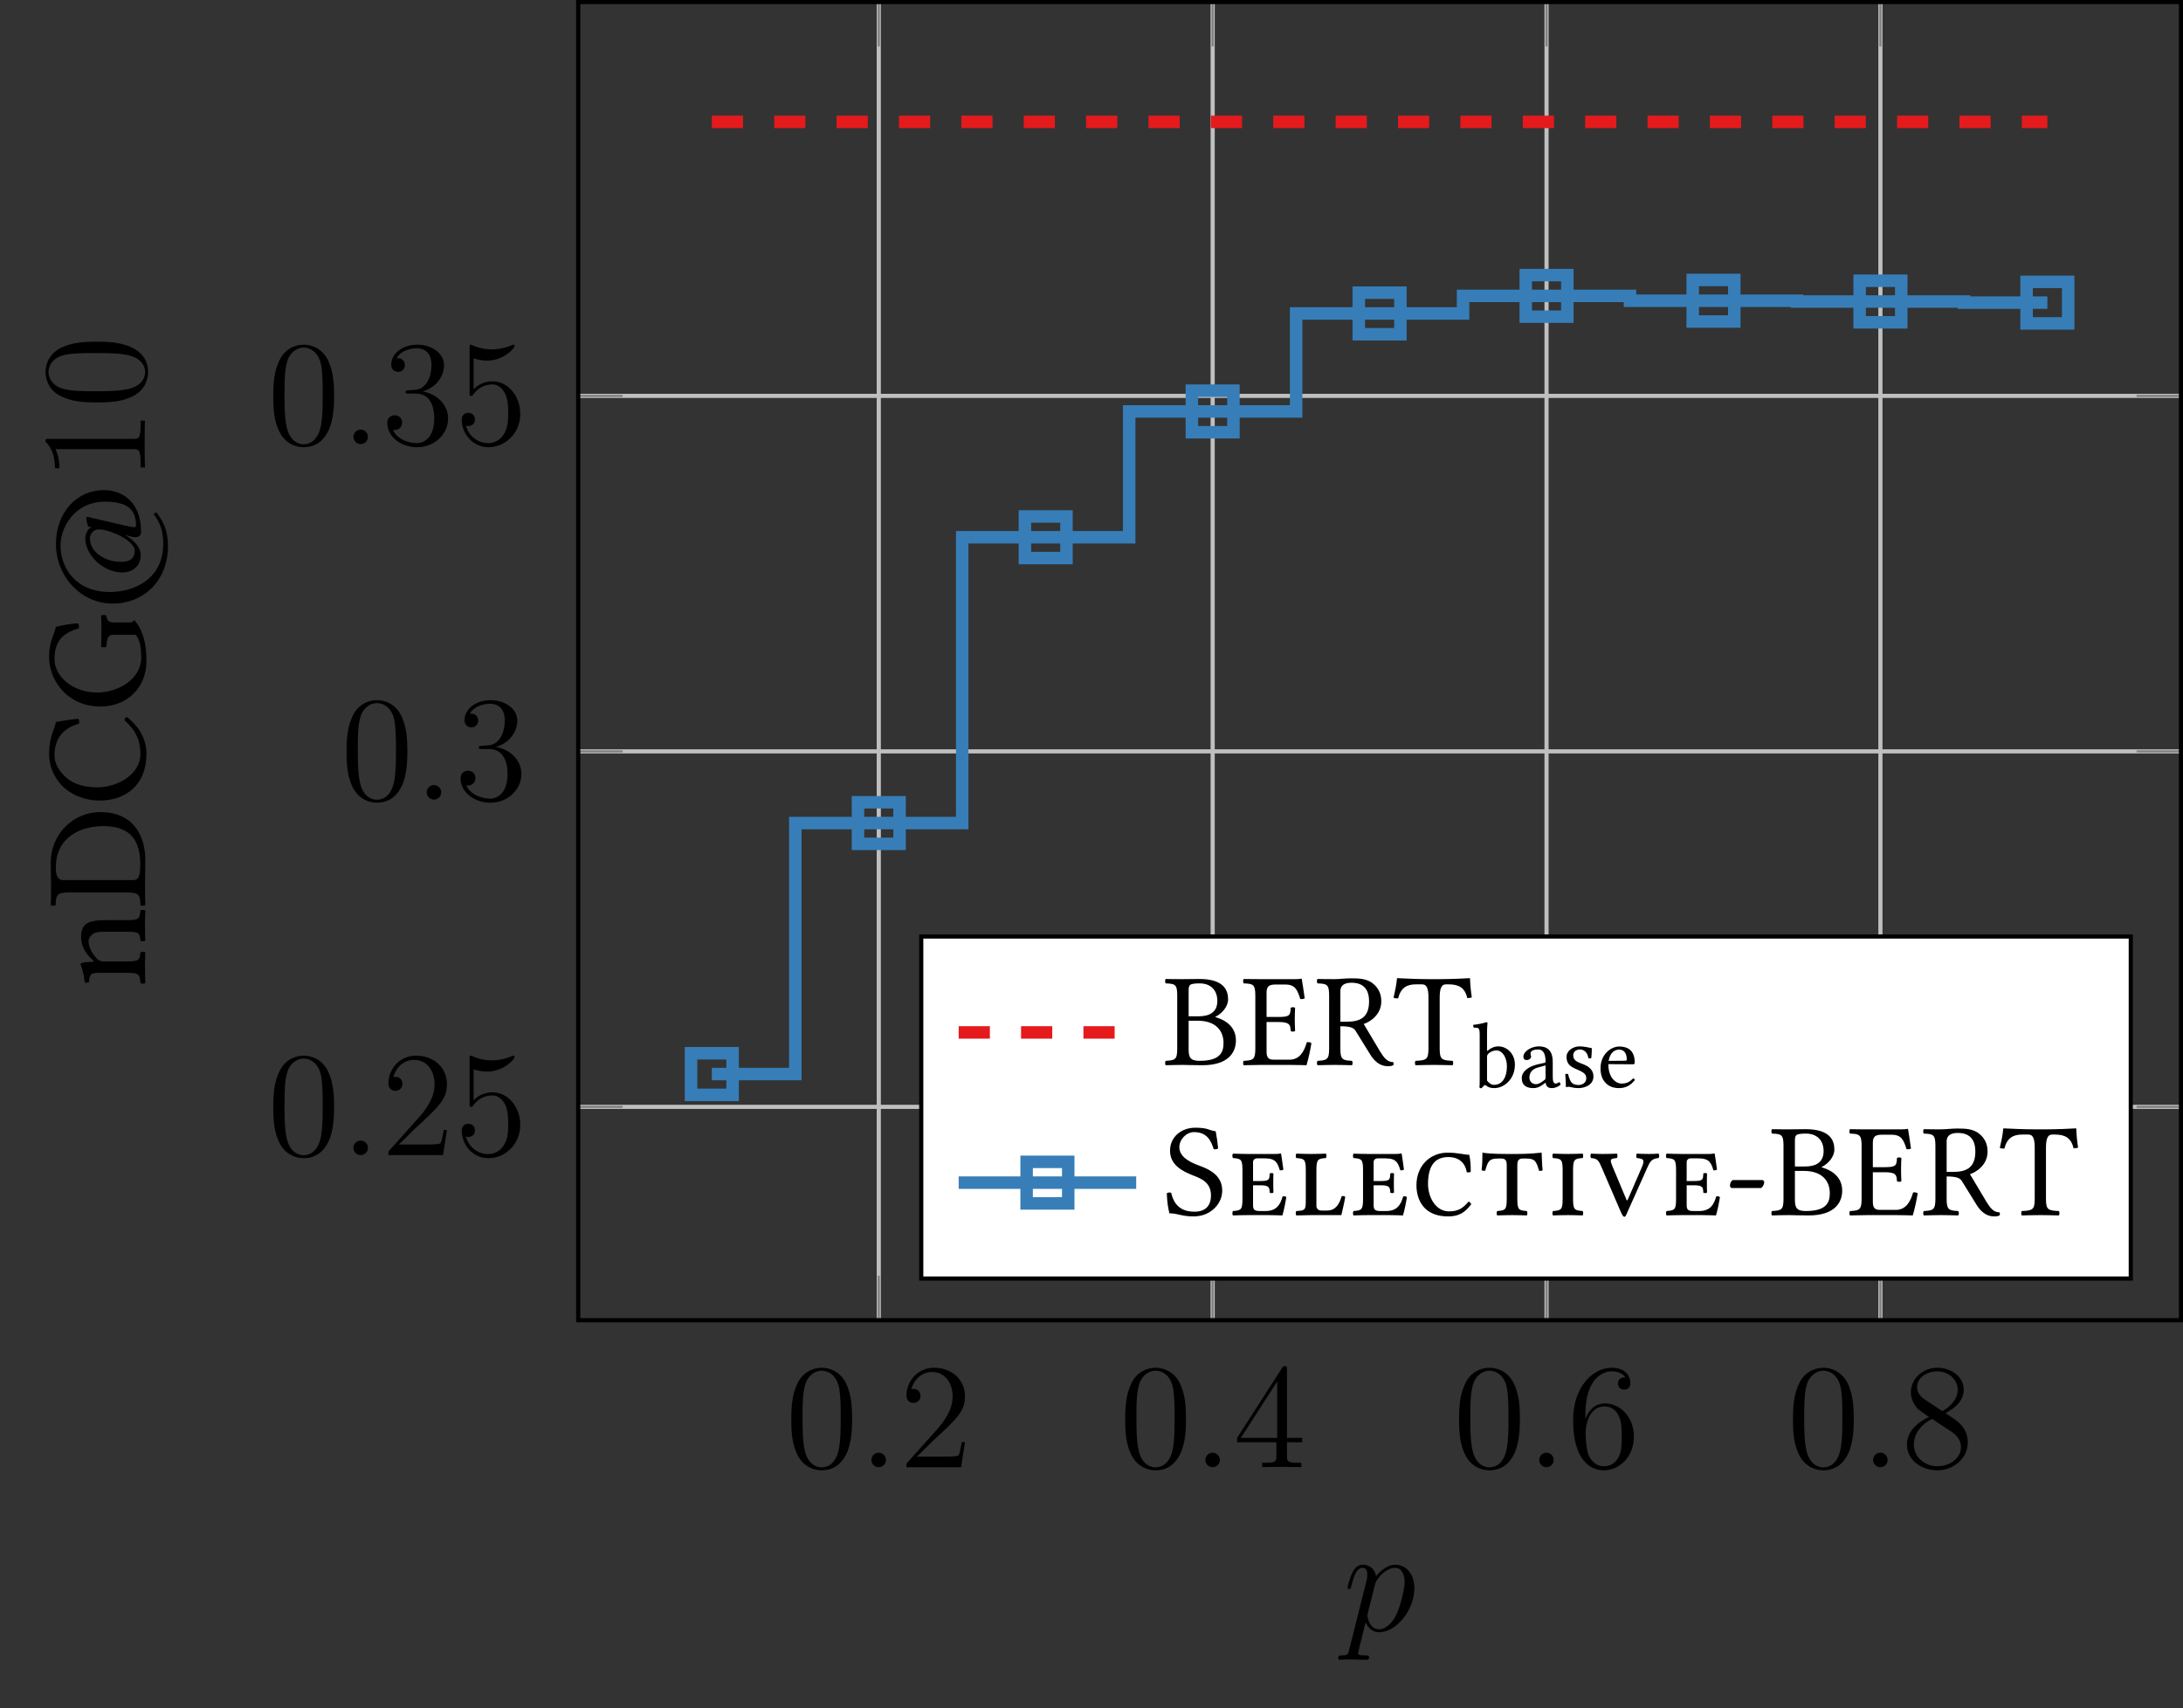 <?xml version="1.0" encoding="UTF-8"?>
<svg xmlns="http://www.w3.org/2000/svg" xmlns:xlink="http://www.w3.org/1999/xlink" width="209.2pt" height="163.715pt" viewBox="0 0 209.2 163.715">
<rect x="0" y="0" width="209.2" height="163.715" fill="#333333" stroke="none"/>
<defs>
<g>
<g id="glyph-0-0">
<path d="M 6.422 -4.594 C 6.422 -5.781 6.359 -6.938 5.844 -8.031 C 5.25 -9.219 4.219 -9.531 3.516 -9.531 C 2.688 -9.531 1.656 -9.125 1.141 -7.938 C 0.734 -7.031 0.594 -6.141 0.594 -4.594 C 0.594 -3.203 0.688 -2.156 1.203 -1.141 C 1.766 -0.047 2.75 0.297 3.5 0.297 C 4.75 0.297 5.469 -0.438 5.875 -1.281 C 6.391 -2.359 6.422 -3.766 6.422 -4.594 Z M 3.5 0.016 C 3.047 0.016 2.109 -0.25 1.844 -1.812 C 1.672 -2.672 1.672 -3.766 1.672 -4.766 C 1.672 -5.938 1.672 -7 1.906 -7.844 C 2.156 -8.812 2.891 -9.25 3.5 -9.25 C 4.047 -9.25 4.875 -8.922 5.156 -7.688 C 5.328 -6.875 5.328 -5.734 5.328 -4.766 C 5.328 -3.797 5.328 -2.719 5.172 -1.844 C 4.906 -0.266 4 0.016 3.5 0.016 Z M 3.5 0.016 "/>
</g>
<g id="glyph-0-1">
<path d="M 6.312 -2.406 L 6 -2.406 C 5.953 -2.172 5.844 -1.375 5.688 -1.141 C 5.594 -1.016 4.781 -1.016 4.344 -1.016 L 1.688 -1.016 C 2.078 -1.344 2.953 -2.266 3.328 -2.609 C 5.516 -4.625 6.312 -5.359 6.312 -6.781 C 6.312 -8.438 5 -9.531 3.344 -9.531 C 1.672 -9.531 0.703 -8.125 0.703 -6.891 C 0.703 -6.156 1.328 -6.156 1.375 -6.156 C 1.672 -6.156 2.047 -6.375 2.047 -6.828 C 2.047 -7.234 1.781 -7.5 1.375 -7.5 C 1.25 -7.5 1.219 -7.5 1.172 -7.484 C 1.453 -8.469 2.219 -9.125 3.156 -9.125 C 4.375 -9.125 5.125 -8.109 5.125 -6.781 C 5.125 -5.562 4.422 -4.5 3.594 -3.578 L 0.703 -0.344 L 0.703 0 L 5.938 0 Z M 6.312 -2.406 "/>
</g>
<g id="glyph-0-2">
<path d="M 5.172 -9.344 C 5.172 -9.609 5.172 -9.688 4.984 -9.688 C 4.859 -9.688 4.812 -9.688 4.703 -9.516 L 0.391 -2.812 L 0.391 -2.391 L 4.156 -2.391 L 4.156 -1.094 C 4.156 -0.562 4.125 -0.422 3.078 -0.422 L 2.797 -0.422 L 2.797 0 C 3.125 -0.031 4.266 -0.031 4.656 -0.031 C 5.062 -0.031 6.203 -0.031 6.547 0 L 6.547 -0.422 L 6.25 -0.422 C 5.219 -0.422 5.172 -0.562 5.172 -1.094 L 5.172 -2.391 L 6.625 -2.391 L 6.625 -2.812 L 5.172 -2.812 Z M 4.234 -8.219 L 4.234 -2.812 L 0.75 -2.812 Z M 4.234 -8.219 "/>
</g>
<g id="glyph-0-3">
<path d="M 1.766 -4.984 C 1.766 -8.625 3.531 -9.188 4.297 -9.188 C 4.812 -9.188 5.328 -9.031 5.609 -8.609 C 5.438 -8.609 4.891 -8.609 4.891 -8.016 C 4.891 -7.703 5.109 -7.438 5.484 -7.438 C 5.844 -7.438 6.078 -7.641 6.078 -8.062 C 6.078 -8.812 5.531 -9.531 4.281 -9.531 C 2.484 -9.531 0.594 -7.688 0.594 -4.531 C 0.594 -0.594 2.312 0.297 3.531 0.297 C 5.094 0.297 6.422 -1.062 6.422 -2.922 C 6.422 -4.828 5.094 -6.109 3.656 -6.109 C 2.375 -6.109 1.906 -5 1.766 -4.609 Z M 3.531 -0.094 C 2.625 -0.094 2.188 -0.891 2.062 -1.188 C 1.938 -1.562 1.797 -2.266 1.797 -3.266 C 1.797 -4.406 2.312 -5.828 3.594 -5.828 C 4.391 -5.828 4.812 -5.297 5.016 -4.812 C 5.25 -4.281 5.25 -3.562 5.25 -2.938 C 5.25 -2.203 5.25 -1.562 4.984 -1.016 C 4.625 -0.328 4.109 -0.094 3.531 -0.094 Z M 3.531 -0.094 "/>
</g>
<g id="glyph-0-4">
<path d="M 4.281 -5.172 C 4.984 -5.562 6.031 -6.219 6.031 -7.438 C 6.031 -8.672 4.828 -9.531 3.516 -9.531 C 2.094 -9.531 0.969 -8.484 0.969 -7.188 C 0.969 -6.703 1.125 -6.203 1.516 -5.719 C 1.672 -5.531 1.688 -5.516 2.703 -4.812 C 1.312 -4.172 0.594 -3.219 0.594 -2.172 C 0.594 -0.641 2.031 0.297 3.5 0.297 C 5.094 0.297 6.422 -0.875 6.422 -2.375 C 6.422 -3.844 5.391 -4.484 4.281 -5.172 Z M 2.328 -6.469 C 2.141 -6.594 1.562 -6.969 1.562 -7.672 C 1.562 -8.609 2.531 -9.188 3.5 -9.188 C 4.531 -9.188 5.453 -8.453 5.453 -7.422 C 5.453 -6.547 4.812 -5.844 3.984 -5.375 Z M 3 -4.625 L 4.734 -3.484 C 5.109 -3.234 5.766 -2.797 5.766 -1.922 C 5.766 -0.828 4.656 -0.094 3.516 -0.094 C 2.297 -0.094 1.25 -0.969 1.25 -2.172 C 1.25 -3.281 2.062 -4.188 3 -4.625 Z M 3 -4.625 "/>
</g>
<g id="glyph-0-5">
<path d="M 1.844 -8.219 C 2.453 -8.016 2.953 -8 3.109 -8 C 4.734 -8 5.766 -9.188 5.766 -9.391 C 5.766 -9.453 5.734 -9.531 5.656 -9.531 C 5.625 -9.531 5.594 -9.531 5.469 -9.469 C 4.656 -9.125 3.969 -9.078 3.594 -9.078 C 2.656 -9.078 1.984 -9.359 1.703 -9.484 C 1.609 -9.531 1.578 -9.531 1.562 -9.531 C 1.453 -9.531 1.453 -9.438 1.453 -9.203 L 1.453 -4.953 C 1.453 -4.688 1.453 -4.609 1.625 -4.609 C 1.688 -4.609 1.703 -4.625 1.844 -4.797 C 2.25 -5.375 2.922 -5.719 3.641 -5.719 C 4.406 -5.719 4.781 -5.016 4.891 -4.781 C 5.141 -4.219 5.156 -3.516 5.156 -2.969 C 5.156 -2.422 5.156 -1.609 4.75 -0.969 C 4.438 -0.438 3.875 -0.094 3.234 -0.094 C 2.297 -0.094 1.359 -0.734 1.109 -1.781 C 1.172 -1.75 1.266 -1.734 1.328 -1.734 C 1.578 -1.734 1.969 -1.875 1.969 -2.359 C 1.969 -2.766 1.688 -3 1.328 -3 C 1.078 -3 0.703 -2.875 0.703 -2.312 C 0.703 -1.094 1.672 0.297 3.266 0.297 C 4.891 0.297 6.312 -1.062 6.312 -2.891 C 6.312 -4.594 5.156 -6.016 3.656 -6.016 C 2.844 -6.016 2.203 -5.656 1.844 -5.25 Z M 1.844 -8.219 "/>
</g>
<g id="glyph-0-6">
<path d="M 2.641 -5.156 C 2.391 -5.141 2.344 -5.125 2.344 -4.984 C 2.344 -4.844 2.406 -4.844 2.672 -4.844 L 3.328 -4.844 C 4.547 -4.844 5.094 -3.844 5.094 -2.469 C 5.094 -0.594 4.109 -0.094 3.406 -0.094 C 2.719 -0.094 1.547 -0.422 1.141 -1.359 C 1.594 -1.297 2.016 -1.547 2.016 -2.062 C 2.016 -2.484 1.703 -2.766 1.312 -2.766 C 0.969 -2.766 0.594 -2.562 0.594 -2.016 C 0.594 -0.75 1.859 0.297 3.453 0.297 C 5.156 0.297 6.422 -1 6.422 -2.453 C 6.422 -3.766 5.359 -4.812 3.984 -5.047 C 5.234 -5.406 6.031 -6.453 6.031 -7.578 C 6.031 -8.703 4.859 -9.531 3.469 -9.531 C 2.031 -9.531 0.969 -8.656 0.969 -7.609 C 0.969 -7.047 1.422 -6.922 1.641 -6.922 C 1.938 -6.922 2.281 -7.141 2.281 -7.578 C 2.281 -8.031 1.938 -8.234 1.625 -8.234 C 1.531 -8.234 1.5 -8.234 1.469 -8.219 C 2.016 -9.188 3.359 -9.188 3.422 -9.188 C 3.906 -9.188 4.828 -8.984 4.828 -7.578 C 4.828 -7.297 4.797 -6.5 4.375 -5.875 C 3.938 -5.25 3.453 -5.203 3.062 -5.188 Z M 2.641 -5.156 "/>
</g>
<g id="glyph-1-0">
<path d="M 2.641 -0.688 C 2.641 -1.109 2.297 -1.391 1.953 -1.391 C 1.531 -1.391 1.25 -1.047 1.25 -0.703 C 1.25 -0.281 1.594 0 1.938 0 C 2.359 0 2.641 -0.344 2.641 -0.688 Z M 2.641 -0.688 "/>
</g>
<g id="glyph-1-1">
<path d="M 0.609 1.828 C 0.516 2.25 0.453 2.359 -0.125 2.359 C -0.297 2.359 -0.438 2.359 -0.438 2.641 C -0.438 2.672 -0.438 2.781 -0.266 2.781 C -0.094 2.781 0.109 2.75 0.297 2.75 L 0.922 2.75 C 1.219 2.75 1.953 2.781 2.25 2.781 C 2.344 2.781 2.516 2.781 2.516 2.531 C 2.516 2.359 2.406 2.359 2.172 2.359 C 1.5 2.359 1.469 2.266 1.469 2.156 C 1.469 1.984 2.109 -0.484 2.188 -0.812 C 2.359 -0.422 2.734 0.141 3.484 0.141 C 5.109 0.141 6.859 -1.969 6.859 -4.078 C 6.859 -5.391 6.109 -6.328 5.031 -6.328 C 4.109 -6.328 3.344 -5.438 3.188 -5.234 C 3.062 -5.953 2.516 -6.328 1.938 -6.328 C 1.516 -6.328 1.188 -6.125 0.922 -5.578 C 0.656 -5.062 0.453 -4.188 0.453 -4.125 C 0.453 -4.078 0.516 -4 0.609 -4 C 0.734 -4 0.75 -4.016 0.828 -4.344 C 1.047 -5.188 1.312 -6.031 1.891 -6.031 C 2.219 -6.031 2.344 -5.812 2.344 -5.375 C 2.344 -5.031 2.297 -4.891 2.234 -4.641 Z M 3.094 -4.469 C 3.203 -4.875 3.594 -5.297 3.828 -5.5 C 3.984 -5.641 4.453 -6.031 5 -6.031 C 5.641 -6.031 5.922 -5.406 5.922 -4.656 C 5.922 -3.969 5.516 -2.359 5.156 -1.609 C 4.812 -0.828 4.141 -0.141 3.484 -0.141 C 2.516 -0.141 2.359 -1.375 2.359 -1.438 C 2.359 -1.484 2.375 -1.594 2.391 -1.656 Z M 3.094 -4.469 "/>
</g>
<g id="glyph-2-0">
<path d="M -5 -2.562 C -4.891 -2.484 -4.875 -2.406 -5 -2.406 C -5.375 -2.391 -5.922 -2.359 -6.062 -2.281 C -6.125 -2.266 -6.172 -2.234 -6.172 -2.125 C -6.016 -1.734 -5.891 -1.375 -5.766 -0.406 C -5.672 -0.375 -5.453 -0.406 -5.375 -0.438 C -5.297 -1.188 -5.234 -1.344 -4.422 -1.344 L -1.703 -1.344 C -0.562 -1.344 -0.5 -1.203 -0.438 -0.359 C -0.344 -0.281 -0.062 -0.281 0.031 -0.359 C 0.016 -0.781 0 -1.344 0 -1.891 C 0 -2.453 0.016 -2.875 0.031 -3.297 C -0.062 -3.375 -0.344 -3.375 -0.438 -3.297 C -0.5 -2.578 -0.562 -2.438 -1.703 -2.438 L -3.984 -2.438 C -4.281 -2.438 -4.453 -2.562 -4.578 -2.672 C -5.094 -3.203 -5.406 -3.844 -5.406 -4.375 C -5.406 -4.656 -5.219 -4.953 -4.891 -5.125 C -4.625 -5.266 -4.234 -5.281 -3.828 -5.281 L -1.703 -5.281 C -0.562 -5.281 -0.5 -5.156 -0.438 -4.422 C -0.344 -4.359 -0.062 -4.359 0.031 -4.422 C 0.016 -4.844 0 -5.281 0 -5.844 C 0 -6.406 0.016 -6.906 0.031 -7.328 C -0.062 -7.391 -0.344 -7.391 -0.438 -7.328 C -0.5 -6.547 -0.562 -6.391 -1.703 -6.391 L -3.781 -6.391 C -4.547 -6.391 -5.219 -6.328 -5.656 -6.016 C -5.953 -5.781 -6.125 -5.344 -6.125 -4.859 C -6.125 -4.172 -5.938 -3.391 -5 -2.562 Z M -5 -2.562 "/>
</g>
<g id="glyph-2-1">
<path d="M -1.172 -2.672 L -7.875 -2.672 C -8.359 -2.672 -8.547 -3.156 -8.547 -3.844 C -8.547 -6.844 -6.109 -7.844 -3.969 -7.844 C -1.141 -7.844 -0.453 -6.156 -0.453 -4.188 C -0.453 -2.812 -0.719 -2.672 -1.172 -2.672 Z M -9.031 -0.266 C -8.938 -0.188 -8.656 -0.188 -8.562 -0.266 C -8.531 -1.234 -8.453 -1.484 -7.297 -1.484 L -1.703 -1.484 C -0.547 -1.484 -0.469 -1.234 -0.438 -0.266 C -0.344 -0.188 -0.062 -0.188 0.031 -0.266 C 0.016 -0.812 0 -1.547 0 -2.078 C 0 -2.594 0.031 -3.188 0.031 -4.625 C 0.031 -6.578 -0.859 -9.188 -4.297 -9.188 C -6.891 -9.188 -9.031 -7.047 -9.031 -4.375 C -9.031 -3.375 -9 -2.609 -9 -2.062 C -9 -1.562 -9.016 -0.828 -9.031 -0.266 Z M -9.031 -0.266 "/>
</g>
<g id="glyph-2-2">
<path d="M 0.141 -4.984 C 0.141 -6.328 -0.5 -7.578 -1.75 -8.531 C -1.875 -8.453 -1.953 -8.359 -1.953 -8.203 C -0.859 -7.219 -0.438 -6.266 -0.438 -4.969 C -0.438 -3.078 -2.547 -1.781 -4.594 -1.781 C -5.797 -1.781 -6.797 -2.109 -7.422 -2.609 C -8.281 -3.312 -8.672 -4.109 -8.672 -4.844 C -8.672 -6.766 -7.516 -7.531 -6.328 -7.891 C -6.266 -8.062 -6.312 -8.203 -6.391 -8.359 C -7.109 -8.281 -7.781 -8.188 -8.547 -8.047 C -8.625 -7.344 -9.188 -6.719 -9.188 -5 C -9.188 -3.812 -8.75 -2.812 -8 -2 C -7.141 -1.078 -5.781 -0.516 -4.328 -0.516 C -1.891 -0.516 0.141 -1.984 0.141 -4.984 Z M 0.141 -4.984 "/>
</g>
<g id="glyph-2-3">
<path d="M -9.188 -5.266 C -9.188 -2.938 -7.359 -0.516 -4.281 -0.516 C -1.766 -0.516 0.141 -2.25 0.141 -4.906 C 0.141 -6.562 -0.203 -7.859 -1.016 -8.797 C -1.141 -8.656 -1.25 -8.578 -1.406 -8.578 L -3.031 -8.578 C -3.516 -8.578 -3.656 -8.812 -3.703 -9.219 C -3.781 -9.312 -4.109 -9.312 -4.203 -9.219 C -4.188 -8.891 -4.172 -8.547 -4.172 -7.984 C -4.172 -7.516 -4.188 -6.859 -4.203 -6.25 C -4.109 -6.172 -3.781 -6.172 -3.703 -6.25 C -3.641 -7.016 -3.594 -7.391 -3.031 -7.391 L -0.891 -7.391 C -0.453 -6.922 -0.359 -5.984 -0.359 -5.234 C -0.359 -3.031 -2.719 -1.859 -4.562 -1.859 C -7 -1.859 -8.672 -3.453 -8.672 -5.062 C -8.672 -7.094 -7.516 -7.656 -6.328 -8.016 C -6.312 -8.172 -6.328 -8.328 -6.406 -8.484 C -6.984 -8.453 -7.547 -8.391 -8.547 -8.156 C -8.688 -7.328 -9.188 -6.812 -9.188 -5.266 Z M -9.188 -5.266 "/>
</g>
<g id="glyph-2-4">
<path d="M -4.406 -7.938 C -3.938 -7.938 -3.219 -7.703 -2.797 -7.516 C -1.766 -7.094 -0.984 -6.406 -0.984 -5.922 C -0.984 -5.031 -1.594 -4.828 -2.266 -4.828 C -3.125 -4.828 -4.016 -5.062 -4.734 -5.781 C -5.156 -6.188 -5.281 -6.797 -5.281 -7.031 C -5.281 -7.531 -4.938 -7.938 -4.406 -7.938 Z M -1.031 -8.141 C -1.125 -8.141 -1.594 -8.234 -1.969 -8.312 L -5.562 -9.156 L -5.641 -8.938 L -5.453 -8.203 L -5.125 -8.141 C -5.484 -8 -5.719 -7.516 -5.719 -7.062 C -5.719 -5.578 -4.125 -3.812 -2.141 -3.812 C -1.578 -3.812 -0.406 -4.109 -0.406 -5.516 C -0.406 -6 -0.812 -6.75 -1.844 -7.375 L -1.828 -7.391 C -1.484 -7.281 -1.156 -7.188 -0.953 -7.188 C -0.719 -7.188 -0.375 -7.281 -0.375 -7.688 C -0.375 -10.734 -2.344 -11.703 -3.938 -11.703 C -6.547 -11.703 -8.531 -9.547 -8.531 -6.547 C -8.531 -3.406 -6.109 -0.828 -3.109 -0.828 C -0.141 -0.828 2.203 -3 2.203 -6.328 C 2.203 -7.906 1.719 -8.75 1.078 -9.578 L 0.828 -9.406 C 1.422 -8.656 1.75 -7.781 1.75 -6.594 C 1.75 -3 -1.266 -1.938 -3.359 -1.938 C -6.672 -1.938 -8.094 -4.281 -8.094 -6.406 C -8.094 -8.156 -6.719 -10.594 -3.844 -10.594 C -1.516 -10.594 -0.859 -9.719 -0.859 -8.281 C -0.859 -8.266 -0.891 -8.141 -1.031 -8.141 Z M -1.031 -8.141 "/>
</g>
<g id="glyph-3-0">
<path d="M -9.188 -4.125 C -9.531 -4.125 -9.531 -4.125 -9.531 -3.844 C -9.156 -3.5 -8.625 -2.781 -8.625 -1.312 L -8.203 -1.312 C -8.203 -1.641 -8.203 -2.359 -8.578 -3.141 L -1.109 -3.141 C -0.594 -3.141 -0.422 -3.094 -0.422 -1.844 L -0.422 -1.391 L 0 -1.391 C -0.031 -1.781 -0.031 -3.172 -0.031 -3.641 C -0.031 -4.109 -0.031 -5.5 0 -5.875 L -0.422 -5.875 L -0.422 -5.438 C -0.422 -4.172 -0.594 -4.125 -1.109 -4.125 Z M -9.188 -4.125 "/>
</g>
<g id="glyph-3-1">
<path d="M -4.594 -6.422 C -5.781 -6.422 -6.938 -6.359 -8.031 -5.844 C -9.219 -5.25 -9.531 -4.219 -9.531 -3.516 C -9.531 -2.688 -9.125 -1.656 -7.938 -1.141 C -7.031 -0.734 -6.141 -0.594 -4.594 -0.594 C -3.203 -0.594 -2.156 -0.688 -1.141 -1.203 C -0.047 -1.766 0.297 -2.75 0.297 -3.5 C 0.297 -4.75 -0.438 -5.469 -1.281 -5.875 C -2.359 -6.391 -3.766 -6.422 -4.594 -6.422 Z M 0.016 -3.5 C 0.016 -3.047 -0.25 -2.109 -1.812 -1.844 C -2.672 -1.672 -3.766 -1.672 -4.766 -1.672 C -5.938 -1.672 -7 -1.672 -7.844 -1.906 C -8.812 -2.156 -9.25 -2.891 -9.25 -3.5 C -9.25 -4.047 -8.922 -4.875 -7.688 -5.156 C -6.875 -5.328 -5.734 -5.328 -4.766 -5.328 C -3.797 -5.328 -2.719 -5.328 -1.844 -5.172 C -0.266 -4.906 0.016 -4 0.016 -3.5 Z M 0.016 -3.5 "/>
</g>
<g id="glyph-4-0">
<path d="M 2.438 -7 C 2.438 -7.672 2.438 -7.812 3.547 -7.812 C 4.25 -7.812 5.188 -7.422 5.188 -6.125 C 5.188 -5.047 4.438 -4.656 3.375 -4.656 L 2.438 -4.656 Z M 2.438 -4.234 L 3.312 -4.234 C 5.062 -4.234 5.781 -3.25 5.781 -2.094 C 5.781 -1.172 5.422 -0.391 3.484 -0.391 C 2.594 -0.391 2.438 -0.719 2.438 -1.5 Z M 0.234 -8.234 C 0.172 -8.156 0.172 -7.891 0.234 -7.812 C 1.141 -7.781 1.344 -7.719 1.344 -6.656 L 1.344 -1.547 C 1.344 -0.5 1.141 -0.438 0.234 -0.391 C 0.172 -0.312 0.172 -0.047 0.234 0.031 C 0.734 0.016 1.422 0 1.891 0 C 2.359 0 2.688 0.031 3.75 0.031 C 6.297 0.031 6.969 -1.25 6.969 -2.344 C 6.969 -3.562 6.109 -4.266 5 -4.578 L 5 -4.609 C 5.641 -4.922 6.219 -5.594 6.219 -6.281 C 6.219 -7.125 5.844 -8.234 3.469 -8.234 C 3.031 -8.234 2.344 -8.219 1.891 -8.219 C 1.422 -8.219 0.734 -8.219 0.234 -8.234 Z M 0.234 -8.234 "/>
</g>
<g id="glyph-4-1">
<path d="M 3.578 -4.594 L 2.422 -4.594 L 2.422 -6.891 C 2.422 -7.453 2.578 -7.703 3.266 -7.703 L 4.219 -7.703 C 5.172 -7.703 5.375 -7.188 5.656 -6.312 C 5.812 -6.297 5.953 -6.312 6.078 -6.375 C 6.016 -6.906 5.812 -8.125 5.797 -8.219 C 5.797 -8.25 5.781 -8.266 5.75 -8.266 C 5.531 -8.219 5.422 -8.219 5.125 -8.219 L 1.875 -8.219 C 1.484 -8.219 0.734 -8.219 0.234 -8.234 C 0.156 -8.156 0.156 -7.891 0.234 -7.812 C 1.125 -7.781 1.344 -7.719 1.344 -6.656 L 1.344 -1.547 C 1.344 -0.5 1.125 -0.438 0.234 -0.391 C 0.156 -0.312 0.156 -0.047 0.234 0.031 C 0.703 0.016 1.469 0 1.891 0 L 4.625 0 C 5.234 0 6.25 0.031 6.25 0.031 C 6.438 -0.609 6.625 -1.453 6.719 -2.094 C 6.594 -2.172 6.438 -2.203 6.281 -2.172 C 6.016 -1.25 5.578 -0.5 4.609 -0.5 L 3.125 -0.5 C 2.594 -0.5 2.422 -0.703 2.422 -1.297 L 2.422 -4.109 L 3.578 -4.109 C 4.656 -4.109 4.703 -3.828 4.734 -3.25 C 4.812 -3.172 5.078 -3.172 5.156 -3.25 C 5.141 -3.578 5.125 -3.938 5.125 -4.375 C 5.125 -4.719 5.141 -5.156 5.156 -5.469 C 5.078 -5.547 4.812 -5.547 4.734 -5.469 C 4.703 -4.766 4.656 -4.594 3.578 -4.594 Z M 3.578 -4.594 "/>
</g>
<g id="glyph-4-2">
<path d="M 3.469 -7.875 C 4.234 -7.875 5.156 -7.594 5.156 -6.094 C 5.156 -4.5 4.25 -4.141 3.016 -4.141 L 2.406 -4.141 L 2.406 -7.062 C 2.406 -7.422 2.562 -7.875 3.469 -7.875 Z M 2.406 -1.547 L 2.406 -3.703 C 3.469 -3.703 3.719 -3.516 3.891 -3.219 L 5.266 -1 C 5.625 -0.406 6.172 0.125 6.938 0.125 C 7.125 0.125 7.344 0.109 7.469 0.031 C 7.531 -0.047 7.516 -0.172 7.469 -0.266 C 6.891 -0.266 6.578 -0.703 6.234 -1.25 L 4.641 -3.922 C 5.188 -4.094 6.328 -4.766 6.328 -6.094 C 6.328 -6.734 6.109 -7.266 5.656 -7.688 C 5.047 -8.266 4.25 -8.297 3.453 -8.297 C 2.859 -8.297 2.312 -8.219 1.859 -8.219 C 1.406 -8.219 0.812 -8.219 0.219 -8.234 C 0.141 -8.156 0.141 -7.891 0.219 -7.812 C 1.109 -7.781 1.328 -7.719 1.328 -6.656 L 1.328 -1.547 C 1.328 -0.5 1.109 -0.438 0.219 -0.391 C 0.141 -0.312 0.141 -0.047 0.219 0.031 C 0.797 0.016 1.391 0 1.875 0 C 2.359 0 2.953 0.016 3.516 0.031 C 3.594 -0.047 3.594 -0.312 3.516 -0.391 C 2.625 -0.438 2.406 -0.5 2.406 -1.547 Z M 2.406 -1.547 "/>
</g>
<g id="glyph-4-3">
<path d="M 4.453 -1.547 L 4.453 -6.422 C 4.453 -7.234 4.578 -7.719 5.047 -7.719 L 5.328 -7.719 C 6.281 -7.719 6.875 -7.391 7.094 -6.406 C 7.234 -6.406 7.406 -6.422 7.531 -6.469 C 7.438 -7.062 7.375 -7.703 7.359 -8.281 C 7.359 -8.297 7.328 -8.312 7.328 -8.312 C 6.891 -8.281 5.469 -8.219 4.469 -8.219 L 3.375 -8.219 C 2.391 -8.219 0.891 -8.281 0.406 -8.312 C 0.375 -8.312 0.359 -8.297 0.359 -8.281 C 0.312 -7.703 0.172 -7.047 0.031 -6.438 C 0.172 -6.375 0.312 -6.375 0.469 -6.375 C 0.719 -7.391 1.312 -7.719 2.156 -7.719 L 2.781 -7.719 C 3.25 -7.719 3.375 -7.234 3.375 -6.453 L 3.375 -1.547 C 3.375 -0.5 3.156 -0.438 2.141 -0.391 C 2.062 -0.312 2.062 -0.047 2.141 0.031 C 2.766 0.016 3.406 0 3.922 0 C 4.406 0 5.062 0.016 5.688 0.031 C 5.766 -0.047 5.766 -0.312 5.688 -0.391 C 4.672 -0.438 4.453 -0.5 4.453 -1.547 Z M 4.453 -1.547 "/>
</g>
<g id="glyph-5-0">
<path d="M 1.547 -3.234 C 1.781 -3.438 2.047 -3.516 2.312 -3.516 C 2.844 -3.516 3.297 -2.859 3.297 -2 C 3.297 -0.984 2.891 -0.219 2.047 -0.219 C 1.766 -0.219 1.578 -0.406 1.391 -0.625 L 1.391 -2.859 C 1.391 -3.047 1.438 -3.141 1.547 -3.234 Z M 1.484 -3.516 C 1.438 -3.453 1.391 -3.469 1.391 -3.547 L 1.391 -5.188 C 1.391 -5.766 1.438 -6.125 1.438 -6.125 C 1.438 -6.188 1.391 -6.219 1.312 -6.219 C 1.094 -6.125 0.422 -6 0.078 -5.969 C 0.047 -5.906 0.078 -5.766 0.125 -5.703 C 0.594 -5.688 0.688 -5.734 0.688 -4.984 L 0.688 -0.625 C 0.688 -0.281 0.688 -0.125 0.656 0 C 0.703 0.078 0.75 0.109 0.859 0.109 C 0.906 0.047 1 -0.031 1.062 -0.109 C 1.156 -0.219 1.219 -0.219 1.312 -0.141 C 1.516 0.031 1.781 0.094 2.094 0.094 C 3 0.094 4.062 -0.734 4.062 -2.156 C 4.062 -3.234 3.266 -3.906 2.484 -3.906 C 2.109 -3.906 1.766 -3.766 1.484 -3.516 Z M 1.484 -3.516 "/>
</g>
<g id="glyph-5-1">
<path d="M 2.609 -2.078 L 2.609 -0.906 C 2.609 -0.781 2.562 -0.719 2.484 -0.672 C 2.25 -0.484 1.953 -0.281 1.703 -0.281 C 1.25 -0.281 1.062 -0.625 1.062 -0.906 C 1.062 -1.312 1.25 -1.719 1.906 -1.891 Z M 2.609 -0.422 C 2.656 -0.156 2.766 0.094 3.203 0.094 C 3.547 0.094 3.859 -0.062 4.047 -0.234 C 4.031 -0.344 4 -0.422 3.906 -0.484 C 3.844 -0.422 3.688 -0.344 3.578 -0.344 C 3.312 -0.344 3.297 -0.688 3.297 -1.094 L 3.297 -2.406 C 3.297 -3.672 2.609 -3.906 1.953 -3.906 C 1.234 -3.906 0.484 -3.422 0.484 -2.922 C 0.484 -2.703 0.594 -2.594 0.797 -2.594 C 1.062 -2.594 1.219 -2.781 1.219 -2.906 C 1.219 -2.969 1.219 -3.031 1.188 -3.062 C 1.188 -3.094 1.172 -3.141 1.172 -3.234 C 1.172 -3.516 1.547 -3.609 1.891 -3.609 C 2.188 -3.609 2.609 -3.469 2.609 -2.453 C 2.609 -2.391 2.578 -2.359 2.562 -2.344 L 1.797 -2.172 C 0.938 -1.953 0.328 -1.484 0.328 -0.875 C 0.328 -0.141 0.812 0.094 1.438 0.094 C 1.75 0.094 2.016 0.016 2.406 -0.281 L 2.594 -0.422 Z M 2.609 -0.422 "/>
</g>
<g id="glyph-5-2">
<path d="M 0.422 -1.234 C 0.469 -0.797 0.484 -0.375 0.484 0 C 0.578 -0.016 0.672 -0.031 0.719 -0.031 C 0.781 -0.031 0.828 -0.031 0.891 -0.016 C 1.125 0.047 1.375 0.094 1.703 0.094 C 2.203 0.094 3.125 -0.156 3.125 -1.031 C 3.125 -1.641 2.688 -2 2.078 -2.219 C 1.547 -2.422 1.188 -2.562 1.188 -3.047 C 1.188 -3.406 1.5 -3.609 1.812 -3.609 C 2 -3.609 2.516 -3.547 2.641 -2.781 C 2.688 -2.734 2.875 -2.75 2.922 -2.797 C 2.953 -3.125 2.969 -3.453 2.969 -3.734 C 2.703 -3.781 2.266 -3.906 1.812 -3.906 C 1.156 -3.906 0.547 -3.484 0.547 -2.906 C 0.547 -2.266 0.844 -1.984 1.531 -1.703 C 2.266 -1.391 2.438 -1.219 2.438 -0.828 C 2.438 -0.391 2.016 -0.203 1.688 -0.203 C 1.344 -0.203 1.141 -0.328 1.047 -0.422 C 0.859 -0.625 0.75 -1.016 0.703 -1.234 C 0.656 -1.297 0.484 -1.281 0.422 -1.234 Z M 0.422 -1.234 "/>
</g>
<g id="glyph-5-3">
<path d="M 1.109 -2.516 C 1.281 -3.516 1.891 -3.594 2.109 -3.594 C 2.453 -3.594 2.844 -3.406 2.844 -2.656 C 2.844 -2.578 2.812 -2.531 2.719 -2.531 Z M 3.438 -0.828 C 3.109 -0.484 2.844 -0.344 2.328 -0.344 C 2.016 -0.344 1.641 -0.531 1.359 -0.984 C 1.188 -1.281 1.078 -1.688 1.078 -2.203 L 3.453 -2.188 C 3.547 -2.188 3.609 -2.25 3.609 -2.344 C 3.609 -3.094 3.344 -3.891 2.109 -3.891 C 1.344 -3.891 0.328 -3.156 0.328 -1.797 C 0.328 -1.297 0.453 -0.812 0.75 -0.484 C 1.047 -0.125 1.469 0.094 2.109 0.094 C 2.781 0.094 3.266 -0.219 3.625 -0.688 C 3.594 -0.781 3.547 -0.812 3.438 -0.828 Z M 3.438 -0.828 "/>
</g>
<g id="glyph-6-0">
<path d="M 5.031 -8.031 C 4.297 -8.141 4.312 -8.375 3.062 -8.375 C 1.781 -8.375 0.656 -7.531 0.656 -6.172 C 0.656 -4.844 1.75 -4.234 2.875 -3.797 C 3.641 -3.5 4.578 -3.141 4.578 -1.891 C 4.578 -0.859 4.016 -0.328 3 -0.328 C 1.812 -0.328 1.047 -0.875 0.766 -2.141 C 0.594 -2.188 0.469 -2.172 0.344 -2.094 C 0.391 -1.125 0.453 -0.797 0.594 -0.172 C 1.406 -0.172 1.75 0.125 2.891 0.125 C 3.469 0.125 4.016 -0.016 4.453 -0.297 C 5.203 -0.75 5.656 -1.531 5.656 -2.344 C 5.656 -3.688 4.641 -4.297 3.594 -4.688 C 2.828 -4.969 1.547 -5.453 1.547 -6.516 C 1.547 -7.234 2.203 -7.953 2.953 -7.953 C 4.188 -7.953 4.578 -7.156 4.844 -6.312 C 4.984 -6.297 5.141 -6.297 5.266 -6.391 C 5.203 -7 5.156 -7.359 5.031 -8.031 Z M 5.031 -8.031 "/>
</g>
<g id="glyph-6-1">
<path d="M 3.156 -2.859 C 4 -2.859 4.016 -2.625 4.031 -2.156 C 4.094 -2.094 4.328 -2.094 4.391 -2.156 C 4.375 -2.438 4.375 -2.875 4.375 -3.078 C 4.375 -3.266 4.375 -3.672 4.391 -3.984 C 4.328 -4.047 4.094 -4.047 4.031 -3.984 C 4.016 -3.406 3.984 -3.266 3.156 -3.266 L 2.438 -3.266 L 2.438 -5.078 C 2.438 -5.297 2.594 -5.438 2.844 -5.438 L 3.562 -5.438 C 4.609 -5.438 4.781 -5.016 5 -4.297 C 5.125 -4.281 5.25 -4.297 5.344 -4.359 C 5.297 -4.781 5.141 -5.781 5.125 -5.875 C 5.125 -5.891 5.109 -5.906 5.078 -5.906 C 4.906 -5.875 4.781 -5.859 4.562 -5.859 L 1.922 -5.859 C 1.547 -5.859 0.969 -5.875 0.516 -5.891 C 0.438 -5.812 0.438 -5.547 0.516 -5.469 C 1.281 -5.406 1.422 -5.359 1.422 -4.297 L 1.422 -1.547 C 1.422 -0.5 1.281 -0.453 0.516 -0.391 C 0.438 -0.312 0.438 -0.047 0.516 0.031 C 0.969 0.016 1.531 0 1.938 0 L 3.891 0 C 4.406 0 5.25 0.031 5.25 0.031 C 5.406 -0.5 5.547 -1.203 5.625 -1.734 C 5.516 -1.797 5.406 -1.828 5.266 -1.781 C 5.062 -1.031 4.703 -0.391 3.641 -0.391 L 3.094 -0.391 C 2.562 -0.391 2.438 -0.531 2.438 -0.953 L 2.438 -2.859 Z M 3.156 -2.859 "/>
</g>
<g id="glyph-6-2">
<path d="M 4.828 0 C 4.828 0 5.125 -1.219 5.203 -1.75 C 5.094 -1.828 4.984 -1.844 4.859 -1.812 C 4.641 -1.062 4.281 -0.438 3.469 -0.438 L 2.906 -0.438 C 2.609 -0.438 2.438 -0.641 2.438 -0.875 L 2.438 -4.297 C 2.438 -5.359 2.578 -5.406 3.344 -5.469 C 3.422 -5.547 3.422 -5.812 3.344 -5.891 C 2.875 -5.875 2.359 -5.859 1.922 -5.859 C 1.531 -5.859 0.984 -5.875 0.516 -5.891 C 0.438 -5.812 0.438 -5.547 0.516 -5.469 C 1.281 -5.406 1.422 -5.359 1.422 -4.297 L 1.422 -1.547 C 1.422 -0.5 1.406 -0.438 0.516 -0.391 C 0.438 -0.312 0.438 -0.047 0.516 0.031 C 1.141 0.016 1.969 0 1.969 0 Z M 4.828 0 "/>
</g>
<g id="glyph-6-3">
<path d="M 3.516 0.125 C 4.516 0.125 5.125 -0.234 5.719 -1.047 C 5.688 -1.141 5.562 -1.281 5.469 -1.297 C 4.875 -0.609 4.438 -0.359 3.578 -0.359 C 2.312 -0.359 1.578 -1.719 1.578 -2.984 C 1.578 -5.125 2.578 -5.562 3.531 -5.562 C 4.547 -5.562 5.141 -5 5.297 -4.109 C 5.422 -4.078 5.547 -4.078 5.672 -4.156 C 5.672 -4.672 5.656 -5.203 5.531 -5.781 C 5.047 -5.781 4.469 -5.984 3.453 -5.984 C 1.766 -5.984 0.469 -4.719 0.469 -2.859 C 0.469 -2.031 0.719 -1.172 1.344 -0.594 C 1.859 -0.125 2.578 0.125 3.516 0.125 Z M 3.516 0.125 "/>
</g>
<g id="glyph-6-4">
<path d="M 3.875 -1.547 L 3.875 -4.766 C 3.875 -5.234 4 -5.422 4.406 -5.422 L 4.734 -5.422 C 5.547 -5.422 5.703 -5.172 5.953 -4.25 C 6.094 -4.234 6.203 -4.234 6.297 -4.297 C 6.234 -4.922 6.234 -5.391 6.203 -5.984 C 5.75 -5.938 4.938 -5.859 3.875 -5.859 L 2.859 -5.859 C 1.625 -5.859 0.875 -5.922 0.531 -5.984 C 0.531 -5.391 0.516 -4.891 0.453 -4.297 C 0.562 -4.25 0.672 -4.234 0.797 -4.25 C 1.047 -5.172 1.188 -5.422 2.016 -5.422 L 2.312 -5.422 C 2.719 -5.422 2.859 -5.266 2.859 -4.781 L 2.859 -1.547 C 2.859 -0.5 2.719 -0.453 1.953 -0.391 C 1.875 -0.312 1.875 -0.047 1.953 0.031 C 2.422 0.016 2.938 0 3.375 0 C 3.828 0 4.312 0.016 4.781 0.031 C 4.859 -0.047 4.859 -0.312 4.781 -0.391 C 4.016 -0.453 3.875 -0.5 3.875 -1.547 Z M 3.875 -1.547 "/>
</g>
<g id="glyph-6-5">
<path d="M 2.484 -4.297 C 2.484 -5.359 2.625 -5.406 3.406 -5.469 C 3.469 -5.547 3.469 -5.812 3.406 -5.891 C 2.922 -5.875 2.375 -5.859 1.969 -5.859 C 1.594 -5.859 1.062 -5.875 0.562 -5.891 C 0.484 -5.812 0.484 -5.547 0.562 -5.469 C 1.344 -5.406 1.484 -5.359 1.484 -4.297 L 1.484 -1.547 C 1.484 -0.5 1.344 -0.453 0.562 -0.391 C 0.484 -0.312 0.484 -0.047 0.562 0.031 C 1.031 0.016 1.547 0 1.984 0 C 2.391 0 2.953 0.016 3.406 0.031 C 3.469 -0.047 3.469 -0.312 3.406 -0.391 C 2.625 -0.453 2.484 -0.5 2.484 -1.547 Z M 2.484 -4.297 "/>
</g>
<g id="glyph-6-6">
<path d="M 2.328 -4.609 C 2.031 -5.328 2.031 -5.406 2.719 -5.469 C 2.797 -5.547 2.797 -5.812 2.719 -5.891 C 2.328 -5.875 1.891 -5.859 1.375 -5.859 C 0.969 -5.859 0.578 -5.875 0.25 -5.891 C 0.172 -5.812 0.172 -5.547 0.25 -5.469 C 0.875 -5.406 0.969 -5.266 1.281 -4.531 L 3.078 -0.359 C 3.25 0.016 3.312 0.156 3.453 0.156 C 3.547 0.156 3.594 0.047 3.766 -0.359 L 5.625 -4.516 C 5.891 -5.109 6.031 -5.406 6.719 -5.469 C 6.797 -5.547 6.797 -5.812 6.719 -5.891 C 6.438 -5.875 6.141 -5.859 5.812 -5.859 C 5.328 -5.859 4.984 -5.875 4.641 -5.891 C 4.562 -5.812 4.562 -5.547 4.641 -5.469 C 5.328 -5.406 5.391 -5.266 5.125 -4.609 L 3.75 -1.438 C 3.703 -1.406 3.688 -1.406 3.656 -1.438 Z M 2.328 -4.609 "/>
</g>
<g id="glyph-6-7">
<path d="M 3.453 -2.594 C 3.609 -2.594 3.797 -2.953 3.797 -3.109 C 3.797 -3.234 3.75 -3.359 3.609 -3.359 L 0.828 -3.359 C 0.672 -3.359 0.516 -3.062 0.516 -2.844 C 0.516 -2.719 0.578 -2.594 0.703 -2.594 Z M 3.453 -2.594 "/>
</g>
<g id="glyph-6-8">
<path d="M 2.438 -7 C 2.438 -7.672 2.438 -7.812 3.547 -7.812 C 4.25 -7.812 5.188 -7.422 5.188 -6.125 C 5.188 -5.047 4.438 -4.656 3.375 -4.656 L 2.438 -4.656 Z M 2.438 -4.234 L 3.312 -4.234 C 5.062 -4.234 5.781 -3.25 5.781 -2.094 C 5.781 -1.172 5.422 -0.391 3.484 -0.391 C 2.594 -0.391 2.438 -0.719 2.438 -1.5 Z M 0.234 -8.234 C 0.172 -8.156 0.172 -7.891 0.234 -7.812 C 1.141 -7.781 1.344 -7.719 1.344 -6.656 L 1.344 -1.547 C 1.344 -0.5 1.141 -0.438 0.234 -0.391 C 0.172 -0.312 0.172 -0.047 0.234 0.031 C 0.734 0.016 1.422 0 1.891 0 C 2.359 0 2.688 0.031 3.75 0.031 C 6.297 0.031 6.969 -1.25 6.969 -2.344 C 6.969 -3.562 6.109 -4.266 5 -4.578 L 5 -4.609 C 5.641 -4.922 6.219 -5.594 6.219 -6.281 C 6.219 -7.125 5.844 -8.234 3.469 -8.234 C 3.031 -8.234 2.344 -8.219 1.891 -8.219 C 1.422 -8.219 0.734 -8.219 0.234 -8.234 Z M 0.234 -8.234 "/>
</g>
<g id="glyph-6-9">
<path d="M 3.578 -4.594 L 2.422 -4.594 L 2.422 -6.891 C 2.422 -7.453 2.578 -7.703 3.266 -7.703 L 4.219 -7.703 C 5.172 -7.703 5.375 -7.188 5.656 -6.312 C 5.812 -6.297 5.953 -6.312 6.078 -6.375 C 6.016 -6.906 5.812 -8.125 5.797 -8.219 C 5.797 -8.25 5.781 -8.266 5.75 -8.266 C 5.531 -8.219 5.422 -8.219 5.125 -8.219 L 1.875 -8.219 C 1.484 -8.219 0.734 -8.219 0.234 -8.234 C 0.156 -8.156 0.156 -7.891 0.234 -7.812 C 1.125 -7.781 1.344 -7.719 1.344 -6.656 L 1.344 -1.547 C 1.344 -0.5 1.125 -0.438 0.234 -0.391 C 0.156 -0.312 0.156 -0.047 0.234 0.031 C 0.703 0.016 1.469 0 1.891 0 L 4.625 0 C 5.234 0 6.25 0.031 6.25 0.031 C 6.438 -0.609 6.625 -1.453 6.719 -2.094 C 6.594 -2.172 6.438 -2.203 6.281 -2.172 C 6.016 -1.25 5.578 -0.5 4.609 -0.5 L 3.125 -0.5 C 2.594 -0.5 2.422 -0.703 2.422 -1.297 L 2.422 -4.109 L 3.578 -4.109 C 4.656 -4.109 4.703 -3.828 4.734 -3.25 C 4.812 -3.172 5.078 -3.172 5.156 -3.25 C 5.141 -3.578 5.125 -3.938 5.125 -4.375 C 5.125 -4.719 5.141 -5.156 5.156 -5.469 C 5.078 -5.547 4.812 -5.547 4.734 -5.469 C 4.703 -4.766 4.656 -4.594 3.578 -4.594 Z M 3.578 -4.594 "/>
</g>
<g id="glyph-6-10">
<path d="M 3.469 -7.875 C 4.234 -7.875 5.156 -7.594 5.156 -6.094 C 5.156 -4.5 4.25 -4.141 3.016 -4.141 L 2.406 -4.141 L 2.406 -7.062 C 2.406 -7.422 2.562 -7.875 3.469 -7.875 Z M 2.406 -1.547 L 2.406 -3.703 C 3.469 -3.703 3.719 -3.516 3.891 -3.219 L 5.266 -1 C 5.625 -0.406 6.172 0.125 6.938 0.125 C 7.125 0.125 7.344 0.109 7.469 0.031 C 7.531 -0.047 7.516 -0.172 7.469 -0.266 C 6.891 -0.266 6.578 -0.703 6.234 -1.25 L 4.641 -3.922 C 5.188 -4.094 6.328 -4.766 6.328 -6.094 C 6.328 -6.734 6.109 -7.266 5.656 -7.688 C 5.047 -8.266 4.25 -8.297 3.453 -8.297 C 2.859 -8.297 2.312 -8.219 1.859 -8.219 C 1.406 -8.219 0.812 -8.219 0.219 -8.234 C 0.141 -8.156 0.141 -7.891 0.219 -7.812 C 1.109 -7.781 1.328 -7.719 1.328 -6.656 L 1.328 -1.547 C 1.328 -0.5 1.109 -0.438 0.219 -0.391 C 0.141 -0.312 0.141 -0.047 0.219 0.031 C 0.797 0.016 1.391 0 1.875 0 C 2.359 0 2.953 0.016 3.516 0.031 C 3.594 -0.047 3.594 -0.312 3.516 -0.391 C 2.625 -0.438 2.406 -0.5 2.406 -1.547 Z M 2.406 -1.547 "/>
</g>
<g id="glyph-6-11">
<path d="M 4.453 -1.547 L 4.453 -6.422 C 4.453 -7.234 4.578 -7.719 5.047 -7.719 L 5.328 -7.719 C 6.281 -7.719 6.875 -7.391 7.094 -6.406 C 7.234 -6.406 7.406 -6.422 7.531 -6.469 C 7.438 -7.062 7.375 -7.703 7.359 -8.281 C 7.359 -8.297 7.328 -8.312 7.328 -8.312 C 6.891 -8.281 5.469 -8.219 4.469 -8.219 L 3.375 -8.219 C 2.391 -8.219 0.891 -8.281 0.406 -8.312 C 0.375 -8.312 0.359 -8.297 0.359 -8.281 C 0.312 -7.703 0.172 -7.047 0.031 -6.438 C 0.172 -6.375 0.312 -6.375 0.469 -6.375 C 0.719 -7.391 1.312 -7.719 2.156 -7.719 L 2.781 -7.719 C 3.25 -7.719 3.375 -7.234 3.375 -6.453 L 3.375 -1.547 C 3.375 -0.5 3.156 -0.438 2.141 -0.391 C 2.062 -0.312 2.062 -0.047 2.141 0.031 C 2.766 0.016 3.406 0 3.922 0 C 4.406 0 5.062 0.016 5.688 0.031 C 5.766 -0.047 5.766 -0.312 5.688 -0.391 C 4.672 -0.438 4.453 -0.5 4.453 -1.547 Z M 4.453 -1.547 "/>
</g>
</g>
<clipPath id="clip-0">
<path clip-rule="nonzero" d="M 55 37 L 209.199 37 L 209.199 107 L 55 107 Z M 55 37 "/>
</clipPath>
<clipPath id="clip-1">
<path clip-rule="nonzero" d="M 55 37 L 209.199 37 L 209.199 107 L 55 107 Z M 55 37 "/>
</clipPath>
<clipPath id="clip-2">
<path clip-rule="nonzero" d="M 55 0 L 209.199 0 L 209.199 127 L 55 127 Z M 55 0 "/>
</clipPath>
</defs>
<path fill="none" stroke-width="0.399" stroke-linecap="butt" stroke-linejoin="miter" stroke="rgb(75%, 75%, 75%)" stroke-opacity="1" stroke-miterlimit="10" d="M 16 -0.002 L 16 126.311 M 47.996 -0.002 L 47.996 126.311 M 79.992 -0.002 L 79.992 126.311 M 111.988 -0.002 L 111.988 126.311 " transform="matrix(1, 0, 0, -1, 68.215, 126.51)"/>
<g clip-path="url(#clip-0)">
<path fill="none" stroke-width="0.399" stroke-linecap="butt" stroke-linejoin="miter" stroke="rgb(75%, 75%, 75%)" stroke-opacity="1" stroke-miterlimit="10" d="M -12.801 20.44 L 140.789 20.44 M -12.801 54.506 L 140.789 54.506 M -12.801 88.573 L 140.789 88.573 " transform="matrix(1, 0, 0, -1, 68.215, 126.51)"/>
</g>
<path fill="none" stroke-width="0.199" stroke-linecap="butt" stroke-linejoin="miter" stroke="rgb(50%, 50%, 50%)" stroke-opacity="1" stroke-miterlimit="10" d="M 16 -0.002 L 16 4.252 M 47.996 -0.002 L 47.996 4.252 M 79.992 -0.002 L 79.992 4.252 M 111.988 -0.002 L 111.988 4.252 M 16 126.311 L 16 122.061 M 47.996 126.311 L 47.996 122.061 M 79.992 126.311 L 79.992 122.061 M 111.988 126.311 L 111.988 122.061 " transform="matrix(1, 0, 0, -1, 68.215, 126.51)"/>
<g clip-path="url(#clip-1)">
<path fill="none" stroke-width="0.199" stroke-linecap="butt" stroke-linejoin="miter" stroke="rgb(50%, 50%, 50%)" stroke-opacity="1" stroke-miterlimit="10" d="M -12.801 20.44 L -8.547 20.44 M -12.801 54.506 L -8.547 54.506 M -12.801 88.573 L -8.547 88.573 M 140.789 20.44 L 136.535 20.44 M 140.789 54.506 L 136.535 54.506 M 140.789 88.573 L 136.535 88.573 " transform="matrix(1, 0, 0, -1, 68.215, 126.51)"/>
</g>
<g clip-path="url(#clip-2)">
<path fill="none" stroke-width="0.399" stroke-linecap="butt" stroke-linejoin="miter" stroke="rgb(0%, 0%, 0%)" stroke-opacity="1" stroke-miterlimit="10" d="M -12.801 -0.002 L -12.801 126.311 L 140.789 126.311 L 140.789 -0.002 Z M -12.801 -0.002 " transform="matrix(1, 0, 0, -1, 68.215, 126.51)"/>
</g>
<g fill="rgb(0%, 0%, 0%)" fill-opacity="1">
<use xlink:href="#glyph-0-0" x="75.238" y="140.603"/>
</g>
<g fill="rgb(0%, 0%, 0%)" fill-opacity="1">
<use xlink:href="#glyph-1-0" x="82.262" y="140.603"/>
</g>
<g fill="rgb(0%, 0%, 0%)" fill-opacity="1">
<use xlink:href="#glyph-0-1" x="86.164" y="140.603"/>
</g>
<g fill="rgb(0%, 0%, 0%)" fill-opacity="1">
<use xlink:href="#glyph-0-0" x="107.235" y="140.603"/>
</g>
<g fill="rgb(0%, 0%, 0%)" fill-opacity="1">
<use xlink:href="#glyph-1-0" x="114.259" y="140.603"/>
</g>
<g fill="rgb(0%, 0%, 0%)" fill-opacity="1">
<use xlink:href="#glyph-0-2" x="118.161" y="140.603"/>
</g>
<g fill="rgb(0%, 0%, 0%)" fill-opacity="1">
<use xlink:href="#glyph-0-0" x="139.232" y="140.603"/>
</g>
<g fill="rgb(0%, 0%, 0%)" fill-opacity="1">
<use xlink:href="#glyph-1-0" x="146.256" y="140.603"/>
</g>
<g fill="rgb(0%, 0%, 0%)" fill-opacity="1">
<use xlink:href="#glyph-0-3" x="150.158" y="140.603"/>
</g>
<g fill="rgb(0%, 0%, 0%)" fill-opacity="1">
<use xlink:href="#glyph-0-0" x="171.229" y="140.603"/>
</g>
<g fill="rgb(0%, 0%, 0%)" fill-opacity="1">
<use xlink:href="#glyph-1-0" x="178.253" y="140.603"/>
</g>
<g fill="rgb(0%, 0%, 0%)" fill-opacity="1">
<use xlink:href="#glyph-0-4" x="182.155" y="140.603"/>
</g>
<g fill="rgb(0%, 0%, 0%)" fill-opacity="1">
<use xlink:href="#glyph-0-0" x="25.595" y="110.693"/>
</g>
<g fill="rgb(0%, 0%, 0%)" fill-opacity="1">
<use xlink:href="#glyph-1-0" x="32.619" y="110.693"/>
</g>
<g fill="rgb(0%, 0%, 0%)" fill-opacity="1">
<use xlink:href="#glyph-0-1" x="36.521" y="110.693"/>
<use xlink:href="#glyph-0-5" x="43.545" y="110.693"/>
</g>
<g fill="rgb(0%, 0%, 0%)" fill-opacity="1">
<use xlink:href="#glyph-0-0" x="32.618" y="76.626"/>
</g>
<g fill="rgb(0%, 0%, 0%)" fill-opacity="1">
<use xlink:href="#glyph-1-0" x="39.642" y="76.626"/>
</g>
<g fill="rgb(0%, 0%, 0%)" fill-opacity="1">
<use xlink:href="#glyph-0-6" x="43.544" y="76.626"/>
</g>
<g fill="rgb(0%, 0%, 0%)" fill-opacity="1">
<use xlink:href="#glyph-0-0" x="25.595" y="42.56"/>
</g>
<g fill="rgb(0%, 0%, 0%)" fill-opacity="1">
<use xlink:href="#glyph-1-0" x="32.619" y="42.56"/>
</g>
<g fill="rgb(0%, 0%, 0%)" fill-opacity="1">
<use xlink:href="#glyph-0-6" x="36.521" y="42.56"/>
<use xlink:href="#glyph-0-5" x="43.545" y="42.56"/>
</g>
<path fill="none" stroke-width="1.196" stroke-linecap="butt" stroke-linejoin="miter" stroke="rgb(89.412%, 10.196%, 10.979%)" stroke-opacity="1" stroke-dasharray="2.989 2.989" stroke-miterlimit="10" d="M -0 114.83 L 127.988 114.83 " transform="matrix(1, 0, 0, -1, 68.215, 126.51)"/>
<path fill="none" stroke-width="1.196" stroke-linecap="butt" stroke-linejoin="miter" stroke="rgb(21.57%, 49.413%, 72.156%)" stroke-opacity="1" stroke-miterlimit="10" d="M -0 23.584 L 8 23.584 L 8 47.635 L 23.996 47.635 L 23.996 75.026 L 39.996 75.026 L 39.996 87.08 L 55.996 87.08 L 55.996 96.471 L 71.992 96.471 L 71.992 98.155 L 87.992 98.155 L 87.992 97.69 L 103.992 97.69 L 103.992 97.615 L 119.988 97.615 L 119.988 97.51 L 127.988 97.51 " transform="matrix(1, 0, 0, -1, 68.215, 126.51)"/>
<path fill="none" stroke-width="1.196" stroke-linecap="butt" stroke-linejoin="miter" stroke="rgb(21.57%, 49.413%, 72.156%)" stroke-opacity="1" stroke-miterlimit="10" d="M -1.992 21.592 L 1.992 21.592 L 1.992 25.576 L -1.992 25.576 Z M -1.992 21.592 " transform="matrix(1, 0, 0, -1, 68.215, 126.51)"/>
<path fill="none" stroke-width="1.196" stroke-linecap="butt" stroke-linejoin="miter" stroke="rgb(21.57%, 49.413%, 72.156%)" stroke-opacity="1" stroke-miterlimit="10" d="M 14.008 45.643 L 17.992 45.643 L 17.992 49.627 L 14.008 49.627 Z M 14.008 45.643 " transform="matrix(1, 0, 0, -1, 68.215, 126.51)"/>
<path fill="none" stroke-width="1.196" stroke-linecap="butt" stroke-linejoin="miter" stroke="rgb(21.57%, 49.413%, 72.156%)" stroke-opacity="1" stroke-miterlimit="10" d="M 30.004 73.033 L 33.988 73.033 L 33.988 77.018 L 30.004 77.018 Z M 30.004 73.033 " transform="matrix(1, 0, 0, -1, 68.215, 126.51)"/>
<path fill="none" stroke-width="1.196" stroke-linecap="butt" stroke-linejoin="miter" stroke="rgb(21.57%, 49.413%, 72.156%)" stroke-opacity="1" stroke-miterlimit="10" d="M 46.004 85.088 L 49.988 85.088 L 49.988 89.073 L 46.004 89.073 Z M 46.004 85.088 " transform="matrix(1, 0, 0, -1, 68.215, 126.51)"/>
<path fill="none" stroke-width="1.196" stroke-linecap="butt" stroke-linejoin="miter" stroke="rgb(21.57%, 49.413%, 72.156%)" stroke-opacity="1" stroke-miterlimit="10" d="M 62 94.479 L 65.988 94.479 L 65.988 98.463 L 62 98.463 Z M 62 94.479 " transform="matrix(1, 0, 0, -1, 68.215, 126.51)"/>
<path fill="none" stroke-width="1.196" stroke-linecap="butt" stroke-linejoin="miter" stroke="rgb(21.57%, 49.413%, 72.156%)" stroke-opacity="1" stroke-miterlimit="10" d="M 78 96.162 L 81.984 96.162 L 81.984 100.147 L 78 100.147 Z M 78 96.162 " transform="matrix(1, 0, 0, -1, 68.215, 126.51)"/>
<path fill="none" stroke-width="1.196" stroke-linecap="butt" stroke-linejoin="miter" stroke="rgb(21.57%, 49.413%, 72.156%)" stroke-opacity="1" stroke-miterlimit="10" d="M 94 95.698 L 97.984 95.698 L 97.984 99.682 L 94 99.682 Z M 94 95.698 " transform="matrix(1, 0, 0, -1, 68.215, 126.51)"/>
<path fill="none" stroke-width="1.196" stroke-linecap="butt" stroke-linejoin="miter" stroke="rgb(21.57%, 49.413%, 72.156%)" stroke-opacity="1" stroke-miterlimit="10" d="M 109.996 95.623 L 113.984 95.623 L 113.984 99.608 L 109.996 99.608 Z M 109.996 95.623 " transform="matrix(1, 0, 0, -1, 68.215, 126.51)"/>
<path fill="none" stroke-width="1.196" stroke-linecap="butt" stroke-linejoin="miter" stroke="rgb(21.57%, 49.413%, 72.156%)" stroke-opacity="1" stroke-miterlimit="10" d="M 125.996 95.518 L 129.98 95.518 L 129.98 99.502 L 125.996 99.502 Z M 125.996 95.518 " transform="matrix(1, 0, 0, -1, 68.215, 126.51)"/>
<g fill="rgb(0%, 0%, 0%)" fill-opacity="1">
<use xlink:href="#glyph-1-1" x="128.683" y="156.277"/>
</g>
<g fill="rgb(0%, 0%, 0%)" fill-opacity="1">
<use xlink:href="#glyph-2-0" x="13.894" y="94.57"/>
<use xlink:href="#glyph-2-1" x="13.894" y="87.01"/>
<use xlink:href="#glyph-2-2" x="13.894" y="77.233"/>
<use xlink:href="#glyph-2-3" x="13.894" y="68.223"/>
<use xlink:href="#glyph-2-4" x="13.894" y="58.669"/>
</g>
<g fill="rgb(0%, 0%, 0%)" fill-opacity="1">
<use xlink:href="#glyph-3-0" x="13.894" y="46.185"/>
<use xlink:href="#glyph-3-1" x="13.894" y="39.162"/>
</g>
<path fill-rule="nonzero" fill="rgb(100%, 100%, 100%)" fill-opacity="1" stroke-width="0.399" stroke-linecap="butt" stroke-linejoin="miter" stroke="rgb(0%, 0%, 0%)" stroke-opacity="1" stroke-miterlimit="10" d="M 20.07 3.987 L 135.98 3.987 L 135.98 36.764 L 20.07 36.764 Z M 20.07 3.987 " transform="matrix(1, 0, 0, -1, 68.215, 126.51)"/>
<path fill="none" stroke-width="1.196" stroke-linecap="butt" stroke-linejoin="miter" stroke="rgb(89.412%, 10.196%, 10.979%)" stroke-opacity="1" stroke-dasharray="2.989 2.989" stroke-miterlimit="10" d="M -0.002 -0.001 L 17.01 -0.001 " transform="matrix(1, 0, 0, -1, 91.873, 98.937)"/>
<g fill="rgb(0%, 0%, 0%)" fill-opacity="1">
<use xlink:href="#glyph-4-0" x="111.471" y="102.05"/>
<use xlink:href="#glyph-4-1" x="118.955" y="102.05"/>
<use xlink:href="#glyph-4-2" x="126.044" y="102.05"/>
<use xlink:href="#glyph-4-3" x="133.515" y="102.05"/>
</g>
<g fill="rgb(0%, 0%, 0%)" fill-opacity="1">
<use xlink:href="#glyph-5-0" x="141.113" y="104.18"/>
<use xlink:href="#glyph-5-1" x="145.505" y="104.18"/>
<use xlink:href="#glyph-5-2" x="149.577" y="104.18"/>
<use xlink:href="#glyph-5-3" x="153.051" y="104.18"/>
</g>
<path fill="none" stroke-width="1.196" stroke-linecap="butt" stroke-linejoin="miter" stroke="rgb(21.57%, 49.413%, 72.156%)" stroke-opacity="1" stroke-miterlimit="10" d="M -0.002 -0 L 17.01 -0 " transform="matrix(1, 0, 0, -1, 91.873, 113.332)"/>
<path fill="none" stroke-width="1.196" stroke-linecap="butt" stroke-linejoin="miter" stroke="rgb(21.57%, 49.413%, 72.156%)" stroke-opacity="1" stroke-miterlimit="10" d="M 6.51 -1.992 L 10.498 -1.992 L 10.498 1.992 L 6.51 1.992 Z M 6.51 -1.992 " transform="matrix(1, 0, 0, -1, 91.873, 113.332)"/>
<g fill="rgb(0%, 0%, 0%)" fill-opacity="1">
<use xlink:href="#glyph-6-0" x="111.471" y="116.444"/>
<use xlink:href="#glyph-6-1" x="117.644" y="116.444"/>
<use xlink:href="#glyph-6-2" x="123.715" y="116.444"/>
<use xlink:href="#glyph-6-1" x="129.2" y="116.444"/>
<use xlink:href="#glyph-6-3" x="135.271" y="116.444"/>
<use xlink:href="#glyph-6-4" x="141.533" y="116.444"/>
<use xlink:href="#glyph-6-5" x="148.266" y="116.444"/>
<use xlink:href="#glyph-6-6" x="152.224" y="116.444"/>
<use xlink:href="#glyph-6-1" x="159.198" y="116.444"/>
<use xlink:href="#glyph-6-7" x="165.269" y="116.444"/>
<use xlink:href="#glyph-6-8" x="169.571" y="116.444"/>
<use xlink:href="#glyph-6-9" x="177.055" y="116.444"/>
<use xlink:href="#glyph-6-10" x="184.144" y="116.444"/>
<use xlink:href="#glyph-6-11" x="191.615" y="116.444"/>
</g>
</svg>
